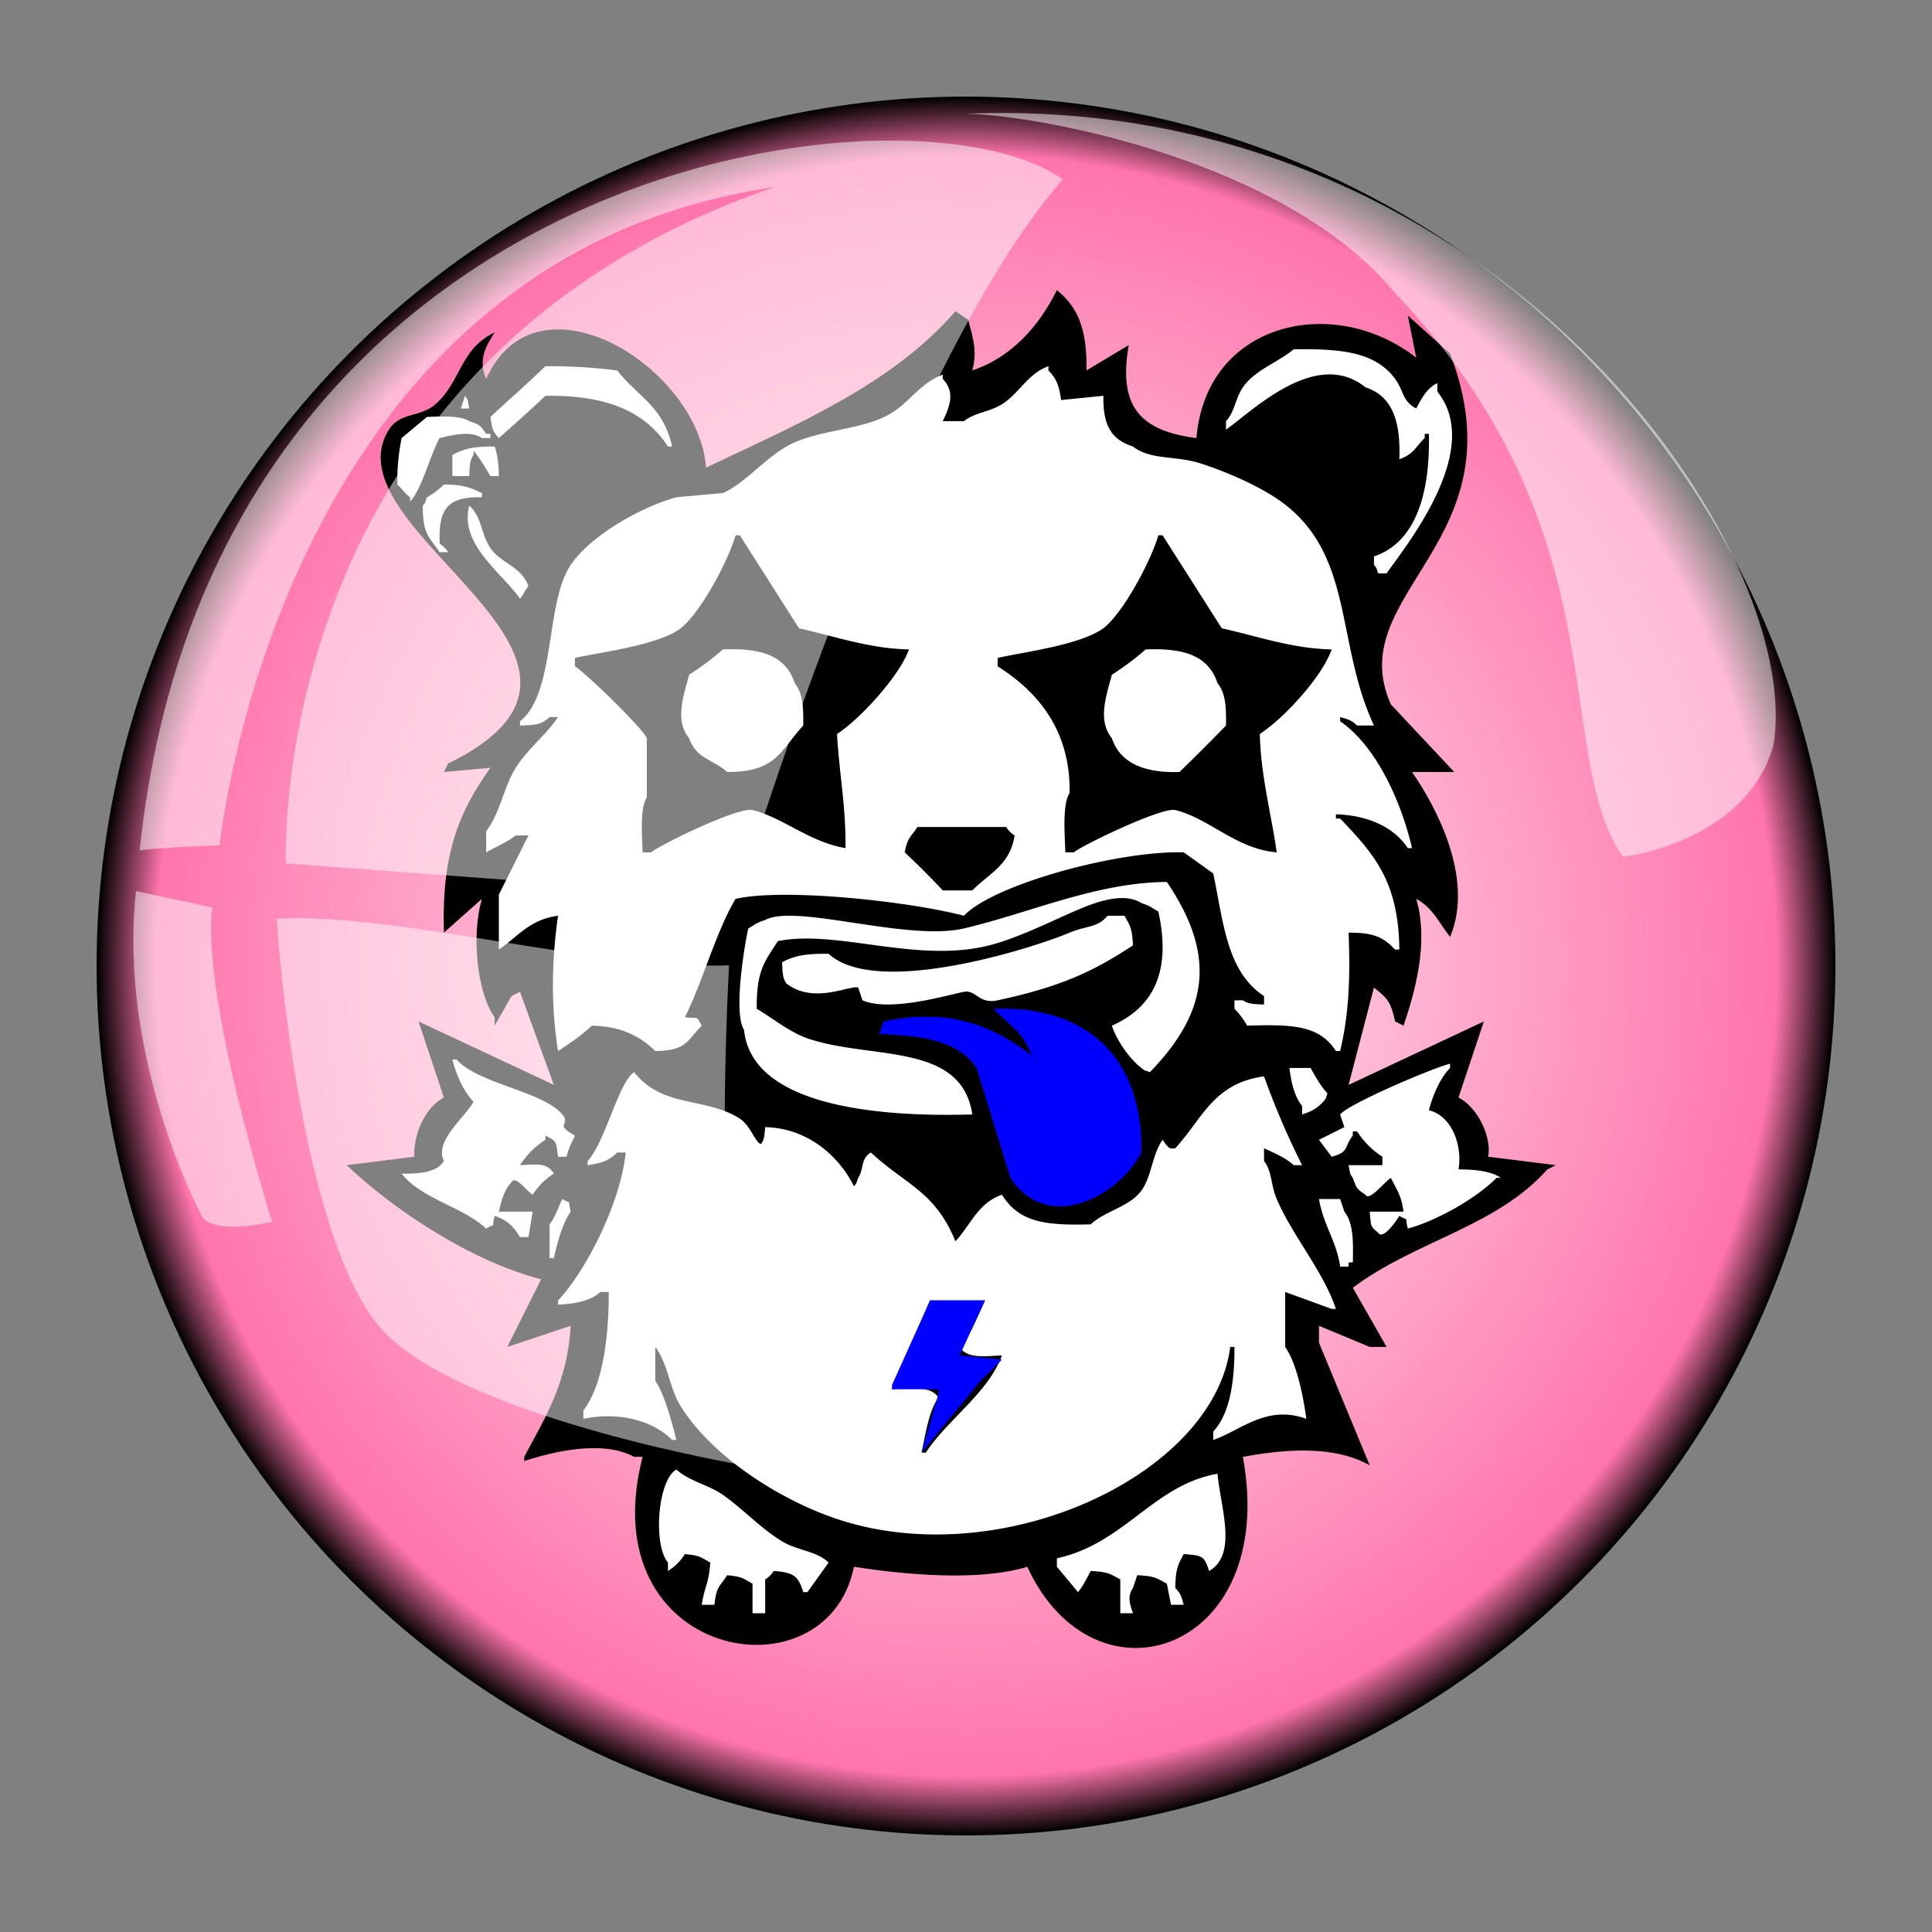 <svg xmlns="http://www.w3.org/2000/svg" xmlns:xlink="http://www.w3.org/1999/xlink" width="1000" height="1000" viewBox="0 0 1000 1000">
  <rect x="0" y="0" width="1000" height="1000" fill="#808080" stroke="none"/>
  <defs>
    <style>
      .cls-1 {
        fill: url(#radial-gradient);
      }

      .cls-2, .cls-3, .cls-4, .cls-5 {
        fill-rule: evenodd;
      }

      .cls-3, .cls-5 {
        fill: #fff;
      }

      .cls-4 {
        fill: blue;
      }

      .cls-5 {
        opacity: 0.5;
      }
    </style>
    <radialGradient id="radial-gradient" cx="500" cy="500" r="450" gradientUnits="userSpaceOnUse">
      <stop offset="0" stop-color="#fff"/>
      <stop offset="0.932" stop-color="#ff75ac"/>
      <stop offset="1.022"/>
      <stop offset="1.03"/>
    </radialGradient>
  </defs>
  <circle id="Ellipse_1_copy_5" data-name="Ellipse 1 copy 5" class="cls-1" cx="500" cy="500" r="450"/>
  <path id="Color_Fill_6" data-name="Color Fill 6" class="cls-2" d="M547.046,150.163c11.258,9.115,15.6,20.576,15.317,41.573l21.882-13.128c-5.712,32.168,6.28,44.443,35.011,48.136,5.088-60.494,71.554-74.8,113.785-41.572q-2.187-10.94-4.376-21.881l21.882,19.693c37.471,97.543-56.444,123.621-30.635,181.607L752.735,399.6H730.853c11.259,16.031,32.8,54.5,19.694,85.334-5.976-7.548-8.62-14.766-17.506-19.693,6.782,22.875-.994,49.164-6.564,65.641l-4.376-2.188c-2.241-10.466-4.19-12.157-10.941-17.5q-6.564,25.161-13.129,50.325l70.021-32.821q-6.562,19.691-13.129,39.385c9.788,4.911,17.4,20.547,15.318,30.633l35.011,4.376-4.377,2.188c-26.071,29.613-68.662,37.139-100.656,61.265l17.5,30.633h-8.752l-26.259-10.94v8.752l26.259,63.453c-18.077-10.179-42.538-8.624-65.646-4.376,18.636,101.247-76.753,132.739-111.6,56.889-24.949,7.751-64.357,4.013-89.716,0C428.061,880.564,305.438,859.5,332.6,754.063h-4.377c-16.42-8.935-42.331-2.628-56.892,2.188v-2.188c10.733-20.13,22.421-38.468,24.07-67.829l-32.823,10.94q8.752-17.5,17.5-35.009c-36.458-9.428-76.019-35.785-100.656-59.077l35.011-4.376c-0.533-10.241,4.778-25.108,15.317-30.633L216.63,528.694l70.022,32.821q-8.752-24.066-17.5-48.137l-4.377,2.188q-4.375,7.658-8.753,15.316v-4.376c-8.817-11.884-12.318-42.123-6.564-61.265l-19.694,17.5c-1.275-41.233,8.018-62.8,24.07-85.334l-24.07,2.188q1.1-2.188,2.188-4.376c110.974-54.287-63.856-119.861-30.634-172.856,5.752-9.176,16.2-6.2,24.07-13.128,13.488-11.865,12.33-28.227,30.634-37.2-4.359,7-8.773,13.887-4.376,24.069,26.312-58.31,110.114-5.781,113.786,45.949,47.12-22.4,96.649-43.29,129.1-80.958l6.565,4.376c2.586,9.468,4.809,16.244,2.188,26.257C523.749,184.859,537.932,168.587,547.046,150.163Z"/>
  <path id="Color_Fill_5" data-name="Color Fill 5" class="cls-3" d="M669.584,180.8c24.977-.373,42.331,1.455,52.517,15.316,4.709,6.409,3.523,11.369,10.94,15.316,2.832-5.21,5.276-10.39,10.941-13.128v4.376c24.372,30.426-16.86,80.46-26.258,94.086h-4.376c-1.38-3.838-.422-2.126-2.188-4.376V288.01c21.863-7.341,29.1-32.925,28.446-63.454h-2.188v2.188c-4.968,4.768-5.487,8.25-13.129,10.941,0.754-19.452-3.476-32.6-17.506-37.2-25.886-20.9-59.377,13.115-72.21,21.88v-4.376c4.665-5,4.669-11.509,8.753-17.5C649.427,191.531,661.285,187.733,669.584,180.8Zm-387.308,8.752a280.179,280.179,0,0,1,37.2,2.188c10.916,13.973,23.49,18.043,28.446,39.385h-2.188c-11.947-18.4-32.066-26.708-63.457-26.257-5.245,5.226-24.07,21.88-24.07,21.88-3.271-3.553-3.4-4.427-4.377-10.94C263.094,207.166,273.143,198.472,282.276,189.548Zm266.958,17.5,21.882-2.188c-0.277,15.381,4.1,22.631,15.317,26.257,9.207,7.165,21.849,4.528,35.011,8.752,13.246,4.25,30.582,11.76,41.576,19.692,38.055,27.456,28.1,73.036,48.14,115.966h-8.753c-2.973-2.76-3.87-2.987-8.753-4.376v2.188c18.282,12.458,31.534,40.944,37.2,65.642h-2.188c-6.918-10.578-20.266-17.011-37.2-17.5v2.188h2.188c17.129,18.021,30.3,32.12,30.635,67.83H722.1c-6.152-6.442-10.889-8.787-24.07-8.752,0.936,23.458.191,42.019-4.377,61.265h-2.188c-8.685-13.528-22.837-13.833-45.952-13.129a39.507,39.507,0,0,0-6.564-8.752v-4.376h4.376c2.833,1.92,5.4,1.957,10.941,2.188v-4.376c-19.118-12.613-20.862-37.116-26.258-63.453l-15.318-10.94c-33.671-1.01-98.387,16.516-113.785,32.82-27.778-7.365-92.621-14.5-118.162-8.752-10.086,16.707-17.3,43.713-26.258,61.265,7.834,0.912,5.506-1.032,8.752,4.376-7.837,7.8-7.591,12.881-24.07,13.129-7.735-7.629-17.73-12.86-32.822-13.129-4.741,4.629-12.014,9.573-17.506,13.129-3.7-23.684-3.368-46.261,0-70.018-14.86,1.961-20.765,10.839-30.634,17.5V463.053l15.317-30.632h-6.565c-4.1,3.308-10.9,6.21-15.317,8.752v-10.94c7.3-9.428,8.893-22.487,15.317-32.821,5.893-9.479,15.682-17.025,21.882-26.257h-4.376c-4.2,3.878-6.863,4.148-15.317,4.376v-2.188c18.61-14.65,12.954-61.274,26.258-80.957,10.067-14.9,35.615-29.7,54.7-35.009l24.07-2.188c12.564-5.539,23.335-20.246,37.2-26.257,15.935-6.908,36.407-6.672,50.328-15.316,9.142-5.676,15.172-15.7,26.258-19.692v2.188c6.659,6.943,3.573,14.389,0,21.88h10.941c5.606-4.46,13.29-4.76,19.693-8.752,8.969-5.591,13.194-15.744,24.071-19.692v2.188C546.778,195.946,548.171,199.446,549.234,207.052ZM240.7,204.864c1.645,2.348,1.316,2.069,2.188,6.564h-4.376Q239.606,208.146,240.7,204.864ZM221.006,215.8c7.6-.287,17.576-0.731,21.882,2.188,5.874,1.951,5.666,2.25,8.753,6.564h2.188v2.188h-4.376c-5.847-4.035-15.565-1.452-21.882,0-4.693,7.951-9.232,26.72-15.317,32.821v-2.188c-2.976-2.177-3.952-4.22-6.565-6.564a109.682,109.682,0,0,1,2.188-24.069Q214.441,221.275,221.006,215.8Zm21.882,30.633h-8.752V235.5c6.139-3.311,10.862-4.472,21.881-4.376,1.427,4.1,2.083,8.56,2.189,15.316h-4.377c-2.363-3.955-5.619-9.556-8.752-13.128V235.5C243.157,238.33,243.12,240.894,242.888,246.437Zm-13.129,4.376c10.072-.015,13.59,1.56,19.694,4.376v2.188c-17.91-.36-22.556,5.9-21.882,24.069a13.35,13.35,0,0,1,4.376,4.376h-4.376c-5.5-8.2-8.7-8.895-8.753-24.069,1.76-2.234.777-.6,2.188-4.376A39.49,39.49,0,0,0,229.759,250.813Zm13.129,10.94c6.516,5.6,5.973,14.55,10.941,21.881,5.521,8.146,15.762,9.262,19.694,19.692-1.492,1.688-2.869,4.883-4.376,6.564C260.068,296.682,237.522,281.757,242.888,261.753ZM437.637,438.985c0.2-22.554-3.357-39.082-4.377-59.077,11.882-7.708,32.351-30.007,37.2-43.761-20.717-.452-38.453-6.85-56.892-10.941L382.932,277.07h-2.188c-3.83,13.261-18.109,40.08-28.446,48.136-11.586,8.7-39.761,12.066-54.7,15.317V344.9c6.059,3.853,34.768,31.707,37.2,37.2v30.632c-3.6,5.419-2.458,19.476-2.188,28.445h4.376c4.766-3.939,45.129-23.7,52.517-21.881C405.287,423.176,419.022,435.881,437.637,438.985Zm223.194,2.188c-2.623-18.945-8.232-39.3-8.752-61.265,12.284-7.968,32.161-29.39,37.2-43.761-20.543-.451-38.328-6.832-56.893-10.941Q617.07,301.14,601.75,277.07h-2.188c-3.829,13.261-18.109,40.08-28.446,48.136-12.474,8.669-38.958,11.877-54.705,15.317V344.9c19.529,12.41,37.813,31.969,37.2,65.641-3.827,5.784-2.463,21.213-2.188,30.633H555.8c4.622-3.8,45.628-23.567,52.516-21.881C626.158,423.661,639.7,439.386,660.831,441.173ZM374.179,336.147c19.971-.833,32.528,3.261,37.2,17.5,4.178,5.2,4.5,12.006,4.376,21.88-11.878,12.831-13.595,24.1-39.387,24.069-7.463-6.73-15.846-6.623-19.694-17.5-7.639-9.294-2.691-22.484,0-32.821A153.051,153.051,0,0,0,374.179,336.147Zm218.819,0c19.97-.833,32.527,3.261,37.2,17.5,4.178,5.2,4.5,12.006,4.376,21.88-8.11,8.344-15.728,15.958-24.07,24.069-18,.578-30.709-4.517-35.011-17.5-7.638-9.294-2.69-22.484,0-32.821A153.149,153.149,0,0,0,593,336.147Zm-118.162,91.9c-3.355,5.391-5.014,4.98-6.565,13.129,6.542,6.1,13.586,13.156,19.694,19.692h15.317c8.717-8.926,19.451-12.94,21.882-28.444a13.353,13.353,0,0,1-4.376-4.377H474.836Zm28.446,148.787c-48.655,1.456-114.191-4.238-118.162-43.76-5.436-8.331-.242-41.41,2.188-52.513,3.865-2.1,3.677-2.751,8.753-4.377,15.8-8.58,73.536,11.208,102.845,4.377,33.765-7.87,68.374-23.8,105.033-24.069,26.811,39.331,20.34,68.413-8.753,98.462-3.838-1.38-2.126-.422-4.376-2.188-6.085-4.6-12.712-14.07-15.318-21.881,21.588-9.512,30.876-28.081,24.07-59.077-3.864-2.1-3.677-2.75-8.752-4.376-10.183-6.444-26.546.711-35.011,4.376-12.424,5.379-29.411,13.886-43.764,17.5-37.76,9.519-78.864-8.384-109.409-2.188-7,10.8-11.1,15.327-10.941,35.008,7.779,4.584,17.112,12.175,26.258,15.317C450.822,548.742,497.577,539.13,503.282,576.831ZM573.3,473.993h8.753c2.85,5.291,3.942,6.2,4.376,15.317-21.155,13.978-38.093,21.547-70.022,28.444-9.846,2.127-11.149-5.568-17.5-4.376-8.085,1.517-38.157,10.634-52.517,4.376q-1.093-3.282-2.188-6.564c-4.034-1.573-23.044,8.935-37.2-2.188-1.92-2.833-1.957-5.4-2.188-10.94,6.455-3.476,12.519-4.541,24.07-4.376,25.039,23,106.743-3.287,124.726-10.94C562.047,479.155,568.036,480.3,573.3,473.993ZM275.711,627.156q-1.093,6.564-2.188,13.129h-4.376c-3.456-5.489-6.26-8.612-13.13-10.94-1.811,7.1,1.073,3.343-4.376,6.564-12.3-11.4-33.362-15.26-43.764-28.445,9.3,0.166,18.365-.58,21.882-6.564-5.073-10.381,10.958-22.54,15.318-30.633-5.085-5.277-8.856-13.82-10.941-21.88h2.188c11.114,12.594,44.941,16.548,54.7,28.444,4.7,5.722-4.568,4.707,6.565,10.941-1.831,4.09-3.02,5.826-4.376,10.94H288.84c-1.045-7.931-.573-7.969-6.564-10.94v2.188a43.547,43.547,0,0,0-13.129,13.128c9.077-.427,14.062-1.318,17.5,4.376a34.84,34.84,0,0,0-10.941,10.94c-3.452-2.273-8.913-10.129-10.941-6.564-3.653,3.925-5.145,9.015-6.564,15.316h17.5Zm433.261,0h17.5c-1.058-8.373-3.6-11.425-6.565-17.5-3.579,2.432-11.194,12.276-13.129,8.752-4.389-3.056-4.52-2.945-6.564-8.752-1.645-2.347-1.316-2.069-2.188-6.564h17.5v-4.376a43.547,43.547,0,0,1-13.129-13.128h-2.188v2.188c-4.713,6-1.662,8.489-10.941,10.94l-6.565-8.752,13.129-6.564q-1.093-3.282-2.188-6.565c4.725-5.672,47.55-23.908,56.893-26.256v2.188c-5.084,5.277-8.855,13.82-10.941,21.88,12.677,3.269,17.331,19.461,15.317,30.633,8.181,0,17.007.836,21.882,4.376h-2.188c-10.182,10.373-30.662,22.113-45.952,26.257-1.812-7.1,1.072-3.344-4.376-6.564-2.172,3.542-8.53,12.433-10.941,8.752C709.108,634.449,709.7,634.948,708.972,627.156ZM667.4,552.763h10.941c2.322,4.177,5.416,9.766,8.753,13.128-1.38,3.838-.422,2.126-2.189,4.376-3.336,3.452-5.565,4.846-10.94,6.564v-4.376C670.079,567.625,668.338,560.479,667.4,552.763ZM396.061,583.4c22.229,0.515,38.36,15.25,45.952,30.632,1.76-2.234.777-.6,2.188-4.376,3.174-5.008,1.135-9.747,6.565-13.128,18.175,16.874,33.227,20.087,43.763,45.949,8.084-8.633,11.543-19.709,24.07-24.069,8.936,14.119,21.834,15.988,45.952,15.317,7.478-7.03,20.216-9.085,26.259-17.5,5.358-7.466,5.569-18.764,10.94-26.256,3.49,4.924,3.585,4.589,6.565,4.376,14.089-15.29,19.716-33.683,45.952-37.2a411.788,411.788,0,0,0,19.694,45.949h-4.377c-3.981-3.8-10.078-6.281-15.317-8.752V600.9c4.278,5.69,3.359,12.144,6.564,19.692,8.075,19.011,24,37.17,30.635,56.889h-2.188l-24.07-8.752v28.445c5.929,8.337,9.435,25.816,10.941,37.2-20.571-7.451-33.824,5.977-48.14,10.94v-4.376c8.6-9.256,11.037-26,10.941-43.761h-2.189c-8.588,67.235-122.012,119.247-207.877,87.522-29.013-10.72-61.259-32.221-76.586-56.89-5.832-9.385-6.578-22-13.13-30.632v17.5c4.952,7.066,8.769,22.393,10.941,30.633h-2.188c-10.292-10.239-27.9-14.7-45.952-10.94v-4.377c10.26-13.139,13.173-38.981,13.129-61.265h-4.376c-5.008,4.619-12.678,6.065-21.882,6.564v-2.188c14.788-15.571,32.557-51.206,35.011-76.581h-4.376c-4.211,4.108-7.711,5.5-15.318,6.564V600.9c8.865-9.2,16.1-40.919,24.07-45.949,14.842,18.808,37.136,12.7,54.705,24.068,5.59,3.618,7.99,12.43,10.941,13.129C395.63,589.567,395.565,588.469,396.061,583.4Zm-105.033,37.2c5.564,3.185,2.469-.475,4.377,6.564-4.316,5.941-6.962,16.27-8.753,24.069h-2.188v-17.5C287.152,630.387,289.185,624.582,291.028,620.592Zm391.685,0h10.941q1.1,3.282,2.188,6.564c4.669,5.836,4.64,15.217,4.377,26.257h-2.188V655.6h-4.377C691.809,642.312,684.973,634.258,682.713,620.592ZM481.4,673.105l-19.693,45.949c9.895-.575,20.277-1.793,24.07,4.376-4.915,6.375-6.909,19.543-8.753,28.445h2.188c10.951-16.872,32.4-30.983,39.387-50.325-9.619.552-18.212,1.626-21.881-4.376,5.682-6.037,9.455-16.29,13.129-24.069H481.4ZM396.061,835.021H389.5V819.7c-4.992-2.68-4.926-3.584-13.129-4.376-3.737,5.963-5.55,5.466-6.565,15.316h-6.565c1.317-9.3,3.736-10.952,4.377-21.88-4.992-2.68-4.925-3.584-13.129-4.376a26.694,26.694,0,0,1-8.753,8.752v-4.376c-7.769-9.061-5.38-42.79,4.376-48.137,6.7,6.112,16.417,7.794,24.07,13.128,10.061,7.013,19.794,17.508,30.635,24.069,8.022,4.854,17.649,4.829,24.07,10.94L417.943,824.08h-2.188c-2.6-8.409-4.838-10.164-15.317-10.94a13.363,13.363,0,0,1-4.377,4.376v17.5ZM630.2,762.815c1.343,16.623,10.668,41.839-4.376,50.325-2.6-7.871-3.3-8-13.13-8.752-3,5.562-4.194,7.667-4.376,17.5,2.761,2.973,2.988,3.869,4.376,8.752h-6.564q-1.095-5.469-2.188-10.94c-5.291-2.849-6.2-3.941-15.318-4.376q-1.093,3.282-2.188,6.564c-3.064,4.6-1.643,8.353,0,13.129h-6.564v-17.5c-5.291-2.849-6.2-3.941-15.318-4.376-1.721,3.189-4.153,8.158-6.564,10.94q-5.47-6.562-10.941-13.128v-4.376C582.152,798.9,597.012,768.583,630.2,762.815Z"/>
  <path id="tongue" class="cls-4" d="M514.223,522.13c49.882-1.825,77.436,26.766,76.587,74.394-11.75,22.733-48.509,42.5-67.834,13.128L505.47,552.763c-9.707-13.879-26.853-16.725-50.328-17.5q1.1-3.282,2.188-6.565c34.974-7.538,58.037,3.211,76.587,17.5C529.375,533.727,522.129,530.59,514.223,522.13ZM481.4,673.105h28.447L496.718,701.55l21.881,2.188-10.94,10.94q-15.317,18.6-30.635,37.2,4.375-15.315,8.753-30.633v-2.188h-24.07v-2.188Q471.553,694.988,481.4,673.105Z"/>
  <path id="Shape_1_copy_4" data-name="Shape 1 copy 4" class="cls-5" d="M917.933,385.666c-13.324,48.28-73.4,57.668-78.042,57.668-37-53.645,0-168.535-118.492-292.366-56.628-68.4-185.112-91.644-221.754-92.091C775.172,47.7,934.588,285.528,917.933,385.666ZM382.106,464.345L147.979,446.911S136.507,187.994,400.665,96.876C144.007,134.442,113.716,437.523,113.716,437.523s-32.857,1.137-41.4,2.682C109.433,82.507,470.4,36.522,550.087,92.852,463.091,192.316,382.106,464.345,382.106,464.345ZM140.841,632.434c-35.681,7.588-37.118-4.471-37.118-4.471S60.9,547.5,70.412,461.216l39.5,8.494S101.81,504.144,140.841,632.434ZM377.347,499.662c-8.08,156.577,8.09,258.838,8.09,258.838s-138.011-23.246-184.161-66.61S143.22,479.545,143.22,475.522C204.616,472.057,309.765,502.232,377.347,499.662Z"/>
</svg>
